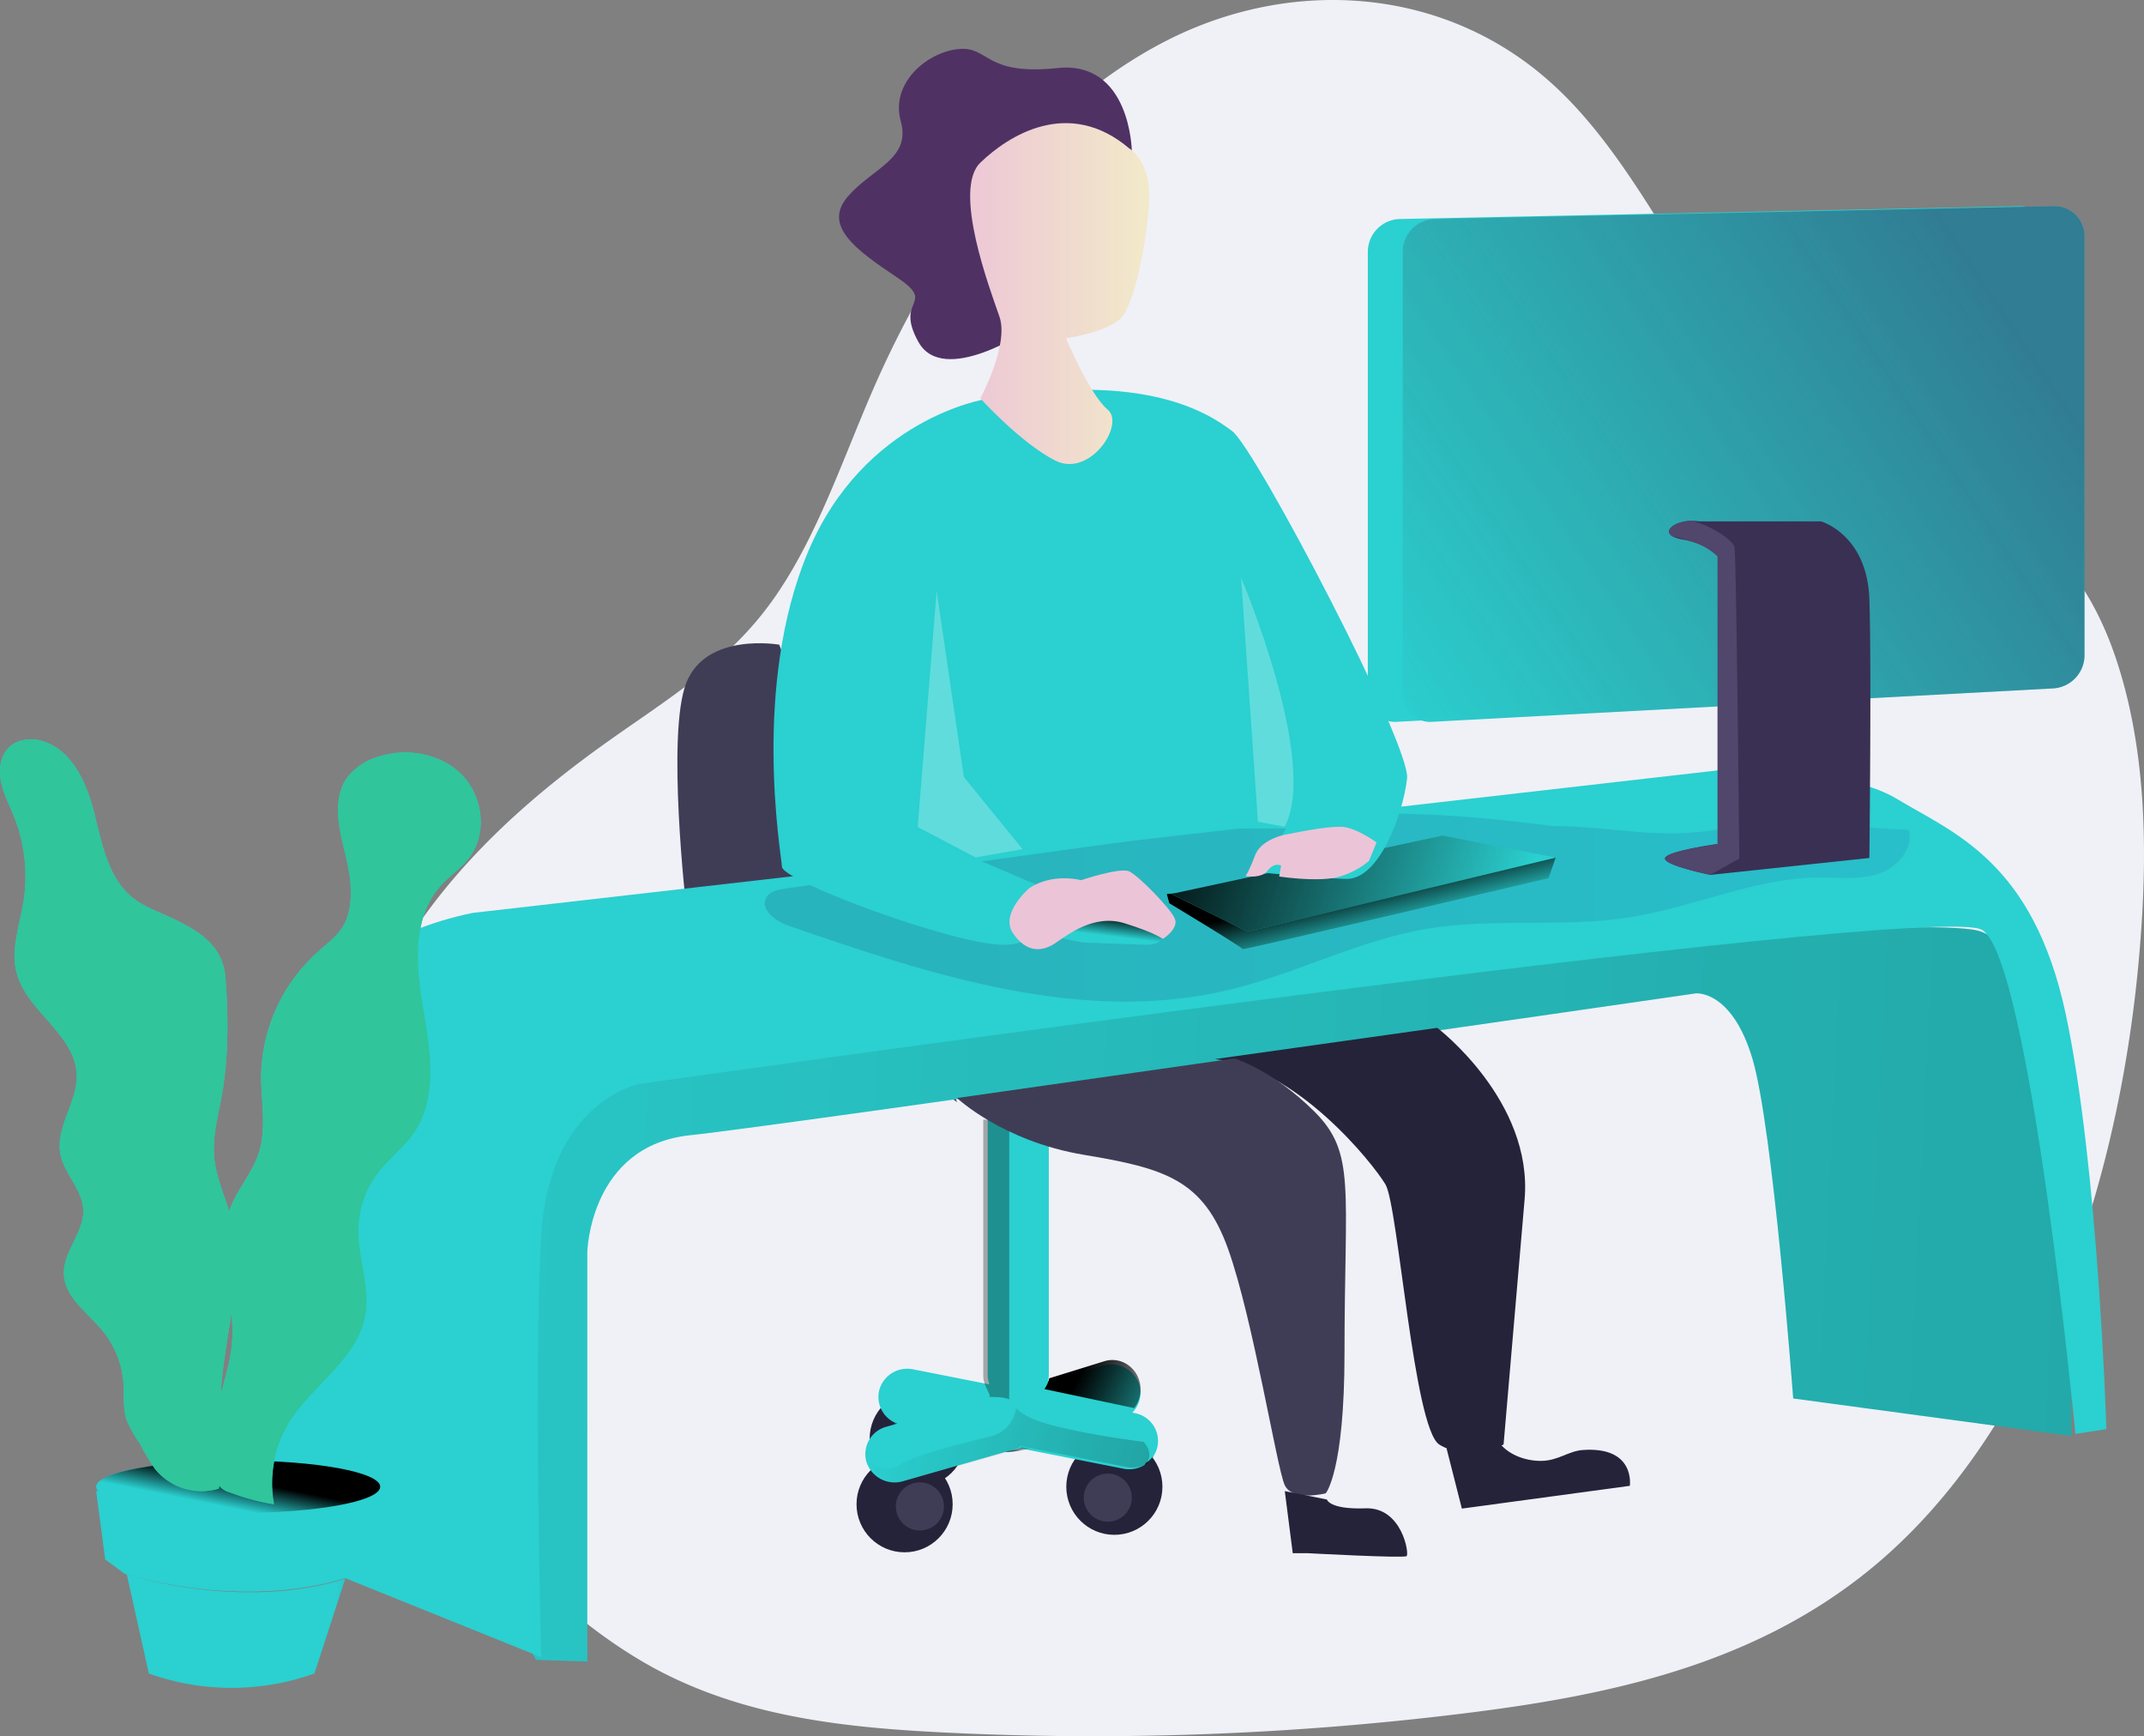 <svg xmlns="http://www.w3.org/2000/svg" xmlns:xlink="http://www.w3.org/1999/xlink" width="490.613" height="397.241" viewBox="0 0 490.613 397.241">
  <rect x="0" y="0" width="490.613" height="397.241" fill="#808080" stroke="none"/>
  <defs>
    <linearGradient id="linear-gradient" y1="0.5" x2="1" y2="0.5" gradientUnits="objectBoundingBox">
      <stop offset="0" stop-color="#183866"/>
      <stop offset="1" stop-color="#1a7fc1"/>
    </linearGradient>
    <linearGradient id="linear-gradient-2" x1="-0.001" y1="0.501" x2="1" y2="0.501" gradientUnits="objectBoundingBox">
      <stop offset="0"/>
      <stop offset="0.99" stop-opacity="0"/>
    </linearGradient>
    <linearGradient id="linear-gradient-3" x1="1.761" y1="-5.66" x2="3.104" y2="-5.346" xlink:href="#linear-gradient-2"/>
    <linearGradient id="linear-gradient-4" x1="0.589" y1="-2.58" x2="0.523" y2="-2.773" xlink:href="#linear-gradient-2"/>
    <linearGradient id="linear-gradient-5" x1="1.561" y1="-0.633" x2="0.081" y2="-0.761" xlink:href="#linear-gradient-2"/>
    <linearGradient id="linear-gradient-6" x1="23.61" y1="-165.849" x2="21.626" y2="-166.475" xlink:href="#linear-gradient-2"/>
    <linearGradient id="linear-gradient-7" x1="2.414" y1="-4.261" x2="1.331" y2="-4.122" xlink:href="#linear-gradient-2"/>
    <linearGradient id="linear-gradient-8" x1="1.069" y1="0.225" x2="-0.358" y2="0.193" gradientUnits="objectBoundingBox">
      <stop offset="0"/>
      <stop offset="1" stop-opacity="0"/>
    </linearGradient>
    <linearGradient id="linear-gradient-9" x1="0.142" y1="-0.413" x2="1.142" y2="-0.413" xlink:href="#linear-gradient"/>
    <linearGradient id="linear-gradient-10" x1="0.404" y1="0.395" x2="0.714" y2="0.68" xlink:href="#linear-gradient-2"/>
    <linearGradient id="linear-gradient-11" x1="-0.125" y1="0.449" x2="0.937" y2="0.534" xlink:href="#linear-gradient-2"/>
    <linearGradient id="linear-gradient-12" x1="0.537" y1="0.423" x2="0.437" y2="0.806" xlink:href="#linear-gradient-2"/>
    <linearGradient id="linear-gradient-13" x1="1.909" y1="-3.332" x2="1.022" y2="-3.35" xlink:href="#linear-gradient-2"/>
    <linearGradient id="linear-gradient-14" x1="1.686" y1="-1.263" x2="1.115" y2="-1.269" xlink:href="#linear-gradient-2"/>
    <linearGradient id="linear-gradient-15" x1="0.57" y1="0.436" x2="0.281" y2="0.7" xlink:href="#linear-gradient-2"/>
    <linearGradient id="linear-gradient-16" x1="0.581" y1="-14.736" x2="0.572" y2="-13.702" xlink:href="#linear-gradient-2"/>
    <linearGradient id="linear-gradient-17" y1="0.5" x2="1" y2="0.5" gradientUnits="objectBoundingBox">
      <stop offset="0" stop-color="#ecc4d7"/>
      <stop offset="0.42" stop-color="#efd4d1"/>
      <stop offset="1" stop-color="#f2eac9"/>
    </linearGradient>
    <linearGradient id="linear-gradient-18" x1="0.99" y1="-1.633" x2="1.99" y2="-1.633" xlink:href="#linear-gradient-17"/>
    <linearGradient id="linear-gradient-19" x1="1.243" y1="-0.846" x2="2.243" y2="-0.846" xlink:href="#linear-gradient-17"/>
    <linearGradient id="linear-gradient-20" x1="1.289" y1="1.004" x2="0.241" y2="1.531" gradientUnits="objectBoundingBox">
      <stop offset="0" stop-color="#362958" stop-opacity="0.502"/>
      <stop offset="1" stop-color="#34313d" stop-opacity="0"/>
    </linearGradient>
    <linearGradient id="linear-gradient-21" x1="39.909" y1="-342.252" x2="38.744" y2="-342.683" xlink:href="#linear-gradient-2"/>
  </defs>
  <g id="illustration-working" transform="translate(0 -54.828)">
    <path id="Path_1" data-name="Path 1" d="M395.921,76c-13.247-18.449-23.5-40.472-39.335-55.528-24.87-23.7-60.663-26.009-89.743-11.121s-51.734,44.9-66.665,78.872c-7.854,17.878-14.024,37.379-25.533,51.988-9.729,12.342-22.516,20.22-34.645,28.8-19.548,13.791-38.373,30.454-51.023,53.319s-18.3,52.894-10.219,78.662c5.453,17.39,16.436,31.221,27.688,43.747,13.242,14.727,27.474,28.516,43.9,37.291,20.563,10.917,43.389,13.264,65.775,14.375a691.183,691.183,0,0,0,118.949-4.387c32.359-3.992,65.7-10.807,92.771-32.867,37.925-30.893,57.479-87.495,61.881-143,1.791-22.2,1.338-45.269-5.662-65.867C467.319,101.013,422.149,112.534,395.917,76Z" transform="translate(0 54.828)" fill="#eff1f7"/>
    <path id="Path_2" data-name="Path 2" d="M178.317,202.334s-16.6-2.947-21.25,8.669,0,51.733,0,51.733L219,307Z" fill="#3f3d56"/>
    <path id="Path_3" data-name="Path 3" d="M256.2,379.727l-24.555,7.008a6.8,6.8,0,0,1-8.372-4.386,6.474,6.474,0,0,1,4.55-8.069l24.522-7.014a6.8,6.8,0,0,1,8.372,4.379,6.472,6.472,0,0,1-4.517,8.082Z" fill="#2bd0d0"/>
    <circle id="Ellipse_1" data-name="Ellipse 1" cx="11" cy="11" r="11" transform="translate(244 384)" fill="#25233a"/>
    <circle id="Ellipse_2" data-name="Ellipse 2" cx="5.5" cy="5.5" r="5.5" transform="translate(248 392)" fill="#3f3d56"/>
    <circle id="Ellipse_3" data-name="Ellipse 3" cx="11" cy="11" r="11" transform="translate(199 373)" fill="#25233a"/>
    <path id="Path_4" data-name="Path 4" d="M214,384.5a5.5,5.5,0,1,1-5.5-5.5,5.5,5.5,0,0,1,5.5,5.5Z" fill="url(#linear-gradient)"/>
    <circle id="Ellipse_4" data-name="Ellipse 4" cx="11" cy="11" r="11" transform="translate(196 388)" fill="#25233a"/>
    <path id="Path_5" data-name="Path 5" d="M216,399.5a5.5,5.5,0,1,1-5.5-5.5,5.5,5.5,0,0,1,5.5,5.5Z" fill="#3f3d56"/>
    <path id="Path_6" data-name="Path 6" d="M257.085,390.874,206.3,380.828a6.5,6.5,0,0,1-5.168-7.636,6.623,6.623,0,0,1,7.785-5.066L259.7,378.153a6.5,6.5,0,0,1,5.168,7.637,6.623,6.623,0,0,1-7.785,5.084Z" fill="#2bd0d0"/>
    <path id="Path_7" data-name="Path 7" d="M226,310h14v59a7,7,0,1,1-13.993,0V310Z" fill="#2bd0d0"/>
    <path id="Path_8" data-name="Path 8" d="M231.187,386.708l-24.537,7.025a6.791,6.791,0,0,1-8.375-4.388,6.479,6.479,0,0,1,4.548-8.074l24.537-7a6.791,6.791,0,0,1,8.368,4.381,6.477,6.477,0,0,1-4.541,8.06Z" fill="#2bd0d0"/>
    <path id="Path_9" data-name="Path 9" d="M236,386.26l-3.125.551a12.889,12.889,0,0,1-2.875.172l1.3-.228a10.3,10.3,0,0,0,2.507-.755Z" fill="url(#linear-gradient-2)"/>
    <path id="Path_10" data-name="Path 10" d="M261,372.738A6.914,6.914,0,0,1,259.54,377L239,372.65a7.114,7.114,0,0,0,1.1-2.462l12.654-3.923a6.2,6.2,0,0,1,4.913.579,6.713,6.713,0,0,1,3.083,4.048,7.14,7.14,0,0,1,.252,1.846Z" fill="url(#linear-gradient-3)"/>
    <path id="Path_11" data-name="Path 11" d="M225.22,371.1a5.776,5.776,0,0,1-.22-1.58V311h5.943v63.07A1.883,1.883,0,0,0,231,375a9.276,9.276,0,0,0-2.845-.511,17.969,17.969,0,0,0-2.076,0l.425-.1c.262-.04-.94-2.091-1.283-3.286Z" opacity="0.31" fill="url(#linear-gradient-4)"/>
    <path id="Path_12" data-name="Path 12" d="M262.289,389.8a6.67,6.67,0,0,1-3.17.8,7.062,7.062,0,0,1-1.33-.13l-22.407-4.406-1.867-.363a6.54,6.54,0,0,1-2.133,1.055l-1.11.317-23.025,6.666A6.676,6.676,0,0,1,199,389.373a5.791,5.791,0,0,0,7.223.4c2.811-1.9,14-4.743,20.341-6.257a7.677,7.677,0,0,0,5.848-6,4.144,4.144,0,0,1,.08-.517c1.056,1.113,3,2.362,6.505,3.423,8.64,2.589,22.667,4.3,22.667,4.3s2.532,2.42.625,5.073Z" opacity="0.31" fill="url(#linear-gradient-5)"/>
    <path id="Path_13" data-name="Path 13" d="M264,388a7.624,7.624,0,0,1-2,2Q263.012,389.012,264,388Z" fill="url(#linear-gradient-6)"/>
    <path id="Path_14" data-name="Path 14" d="M226.3,370.559a6.82,6.82,0,0,0,1.7,3.13c-.21.039-.425.092-.641.151L206.088,380a6.612,6.612,0,0,1-5.044-7.146A6.693,6.693,0,0,1,207.6,367a7.142,7.142,0,0,1,1.35.132Z" fill="url(#linear-gradient-7)"/>
    <path id="Path_15" data-name="Path 15" d="M259,89.407S258.724,68.6,241.925,70.4s-15.511-5.1-22.687-4.339-15.51,7.786-13.117,16.468-6.332,10.623-12.064,17.21,1.349,11.976,11.006,18.416-.6,4.773,5.125,14.955,25.107-2.825,25.107-2.825Z" fill="#503164"/>
    <path id="Path_16" data-name="Path 16" d="M122.664,434.6l11.73.4V341.255s.59-24.241,23.452-26.673,230.2-32.466,230.2-32.466,8.218-.87,12.951,14.9,9.34,77.787,9.34,77.787l63.64,8.577s1.68-109.55-21.3-115.6-323.522,24.76-323.522,24.76S106.859,408.9,122.664,434.6Z" fill="#2bd0d0"/>
    <path id="Path_17" data-name="Path 17" d="M122.664,434.6l11.73.4V341.255s.59-24.241,23.452-26.673,230.2-32.466,230.2-32.466,8.218-.87,12.951,14.9,9.34,77.787,9.34,77.787l63.64,8.577s1.68-109.55-21.3-115.6-323.522,24.76-323.522,24.76S106.859,408.9,122.664,434.6Z" opacity="0.197" fill="url(#linear-gradient-8)"/>
    <path id="Path_18" data-name="Path 18" d="M62,303.784s5.744-31.756,46.144-40.079l285.183-32.643s28-1.16,40.8,6.587,31.088,14.168,38.583,49.223S482,381.814,482,381.814l-7.09,1.1s-10.348-108.44-21.31-115.306-307.4,35.255-307.4,35.255-20.561,4.088-22.352,34.532,0,96.605,0,96.605L62,409.057Z" fill="#2bd0d0"/>
    <path id="Path_19" data-name="Path 19" d="M355.425,243.844c-14.762-1.9-29.644-3.276-44.519-2.72-11.18.433-22.286,1.966-33.372,3.493l-97.775,13.5c-1.66.23-3.55.6-4.38,2.044-1.592,2.752,2.15,5.464,5.182,6.512,32.51,11.256,67.243,22.656,100.708,14.63,15.3-3.669,29.511-11.288,45.03-13.935s31.448-.21,46.933-2.706c14.557-2.345,28.417-9.009,43.172-9.074,4.525,0,9.183.577,13.475-.839s8.088-5.739,6.9-10.05c-13.853-.478-29.4-3.007-42.992-.262-13.449,2.712-24.894-.6-38.362-.6Z" opacity="0.19" fill="url(#linear-gradient-9)"/>
    <path id="Path_20" data-name="Path 20" d="M267,259.38l.57,2.114s16.881,10.173,16.775,10.5,70.024-16.24,70.024-16.24L356,251Z" fill="#2bd0d0"/>
    <path id="Path_21" data-name="Path 21" d="M267,259.38l.57,2.114s16.881,10.173,16.775,10.5,70.024-16.24,70.024-16.24L356,251Z" fill="url(#linear-gradient-10)"/>
    <path id="Path_22" data-name="Path 22" d="M268,259.364,330.107,246,356,251.054,285.442,268Z" fill="#2bd0d0"/>
    <path id="Path_23" data-name="Path 23" d="M268,259.364,330.107,246,356,251.054,285.442,268Z" fill="url(#linear-gradient-11)"/>
    <path id="Path_24" data-name="Path 24" d="M247.832,270.484l14.457.512s3.672.228,4.62-2.717-5.89-9.16-6.622-9.277-19.76,5.22-17.017,10.556l4.562.926Z" fill="#2bd0d0"/>
    <path id="Path_25" data-name="Path 25" d="M247.832,270.484l14.457.512s3.672.228,4.62-2.717-5.89-9.16-6.622-9.277-19.76,5.22-17.017,10.556l4.562.926Z" fill="url(#linear-gradient-12)"/>
    <path id="Path_26" data-name="Path 26" d="M79,416.056l-7.058,21.677a56.279,56.279,0,0,1-37.88,0L29,415S54.535,423.56,79,416.056Z" fill="#2bd0d0"/>
    <path id="Path_27" data-name="Path 27" d="M79,416.056l-7.058,21.677a56.279,56.279,0,0,1-37.88,0L29,415S54.535,423.56,79,416.056Z" fill="url(#linear-gradient-13)"/>
    <path id="Path_28" data-name="Path 28" d="M87,396l-2.284,16.943-5.786,3.008c-24.648,7.42-50.415-1.038-50.415-1.038l-4.443-3.283L22,396Z" fill="#2bd0d0"/>
    <path id="Path_29" data-name="Path 29" d="M87,396l-2.284,16.943-5.786,3.008c-24.648,7.42-50.415-1.038-50.415-1.038l-4.443-3.283L22,396Z" fill="url(#linear-gradient-14)"/>
    <ellipse id="Ellipse_5" data-name="Ellipse 5" cx="32.5" cy="6" rx="32.5" ry="6" transform="translate(22 389)" fill="#2bd0d0"/>
    <ellipse id="Ellipse_6" data-name="Ellipse 6" cx="32.5" cy="6" rx="32.5" ry="6" transform="translate(22 389)" fill="url(#linear-gradient-15)"/>
    <path id="Path_30" data-name="Path 30" d="M39.641,265.03c-3.182-1.515-6.6-2.658-9.356-4.87-5.547-4.5-6.953-12.248-8.69-19.2s-5.1-14.593-11.944-16.587c-2.562-.737-5.567-.445-7.515,1.39-2.053,1.933-2.47,5.11-1.908,7.914s1.928,5.316,2.985,7.974A36.878,36.878,0,0,1,5.385,261.13c-.865,5.389-2.932,10.851-1.6,16.134,2.252,8.964,13.47,14.22,13.78,23.457.212,6.233-4.885,12-3.73,18.135.852,4.538,5,8.08,5.23,12.692.25,5.23-4.662,9.655-4.424,14.885s5.427,8.725,8.815,12.839a21.453,21.453,0,0,1,4.827,12.193c.178,2.791-.179,5.682.726,8.327a30.287,30.287,0,0,0,3,5.316,53.562,53.562,0,0,0,3.341,5.655,13.7,13.7,0,0,0,14.725,4.651c1.05-6.95.132-14.04.423-21.065.574-13.609,5.691-27.324,2.416-40.535-1.2-4.844-3.512-9.443-3.922-14.413-.363-4.44.812-8.838,1.631-13.217,1.69-9.044,1.664-18.394.97-27.538-.547-7.256-5.618-10.6-11.95-13.616Z" fill="#2bd0d0"/>
    <path id="Path_31" data-name="Path 31" d="M59.752,300.767c-.053,6.062,1.33,12.33-.612,18.085-1.47,4.362-4.7,7.934-6.371,12.223-3.85,9.9,1.33,21,.273,31.57-.44,4.354-1.936,8.537-2.88,12.813a51.236,51.236,0,0,0-.851,16.485,4.17,4.17,0,0,0,3.325,4.342A51.942,51.942,0,0,0,62.711,399a26.638,26.638,0,0,1,3.445-18.59c5.274-8.63,15.522-14.446,17.43-24.359,1.29-6.712-1.715-13.524-1.5-20.355a21.886,21.886,0,0,1,4.482-12.548c2.48-3.227,5.839-5.723,8.147-9.07,5.546-8.066,3.817-18.848,2.168-28.494s-2.607-20.748,3.91-28.057c2.062-2.31,4.748-4.044,6.617-6.513,4.163-5.5,3.112-13.983-1.73-18.9S93.043,225.832,86.46,228a13.86,13.86,0,0,0-7.01,4.76c-3.325,4.714-2,11.154-.585,16.757C80.1,254.38,81.086,260,79.4,264.9c-1.257,3.651-4.443,5.63-7.15,8.172a38.9,38.9,0,0,0-12.5,27.692Z" fill="#2bd0d0"/>
    <path id="Path_32" data-name="Path 32" d="M53.062,354.522c-.938,6.593-2.292,13.239-2.57,19.851v.665a1.757,1.757,0,0,1-.111.479,51.684,51.684,0,0,0-.866,16.5,6.307,6.307,0,0,0,.66,2.566c-.032.279-.072.551-.111.83a13.7,13.7,0,0,1-14.73-4.652,61.2,61.2,0,0,1-3.342-5.655,28.753,28.753,0,0,1-3.005-5.317c-.905-2.659-.549-5.536-.727-8.327a21.453,21.453,0,0,0-4.828-12.2c-3.389-4.087-8.587-7.516-8.818-12.833s4.676-9.656,4.425-14.887c-.224-4.612-4.379-8.154-5.23-12.693-1.157-6.135,3.962-11.9,3.731-18.137-.31-9.238-11.532-14.495-13.785-23.46-1.32-5.284.74-10.747,1.605-16.136a36.876,36.876,0,0,0-2.146-19.46C2.157,239,.79,236.5.228,233.686s-.145-5.981,1.909-7.922a7.889,7.889,0,0,1,7.517-1.389c6.856,1.994,10.2,9.664,11.948,16.615s3.144,14.694,8.692,19.2c2.742,2.227,6.176,3.356,9.36,4.872,6.34,3.017,11.413,6.36,11.955,13.55.66,9.145.72,18.5-.97,27.541-.82,4.38-1.982,8.78-1.632,13.219s2.272,8.64,3.527,12.946c.139.485.277.977.4,1.469,1.665,6.839,1.13,13.757.132,20.735Z" fill="#30c59b"/>
    <path id="Path_33" data-name="Path 33" d="M49.718,394a7.789,7.789,0,0,1-.5-2.488,67.109,67.109,0,0,1,.637-16.047c.023-.155.052-.31.08-.465-.171,6.346.374,12.744-.215,19Z" fill="url(#linear-gradient-16)"/>
    <path id="Path_34" data-name="Path 34" d="M107.393,251.014c-1.871,2.47-4.562,4.2-6.627,6.513-6.527,7.3-5.568,18.41-3.916,28.057s3.383,20.428-2.172,28.495c-2.31,3.32-5.674,5.842-8.159,9.069a21.865,21.865,0,0,0-4.49,12.548c-.212,6.831,2.8,13.643,1.506,20.355-1.911,9.913-12.175,15.742-17.457,24.36A26.644,26.644,0,0,0,62.654,399a51.823,51.823,0,0,1-10.064-2.715,5.424,5.424,0,0,1-2.344-1.415,2.5,2.5,0,0,1-.247-.345,6.232,6.232,0,0,1-.7-2.55,51.152,51.152,0,0,1,.886-16.484c.033-.16.073-.319.113-.478.946-4.11,2.345-8.14,2.771-12.336a39.841,39.841,0,0,0-.16-8.166c1.006-6.971,1.545-13.882-.153-20.668-.12-.49-.26-.982-.4-1.467.127-.425.273-.85.44-1.268,1.672-4.289,4.909-7.86,6.38-12.223,1.939-5.756.56-12.023.613-18.085a38.971,38.971,0,0,1,12.429-27.725c2.71-2.542,5.9-4.52,7.16-8.172,1.685-4.907.666-10.523-.54-15.39-1.418-5.6-2.764-12.043.587-16.757a13.771,13.771,0,0,1,7.02-4.76c6.567-2.165,14.407-.8,19.249,4.116s5.868,13.43,1.7,18.9Z" fill="#30c59b"/>
    <path id="Path_35" data-name="Path 35" d="M225.573,146.146s-27.817,4.3-40.684,34.977-6.176,68.683-5.951,72.027S218.366,271,229.573,271s13.542-11.229,13.542-11.229l-19.8-8.433,60.17-6.949h10.8l-5.951,10.032s11.743,1.23,19.592,1.511,13.178-15.24,14.057-22.959-34.667-75.458-39.977-79.47-19.717-13.817-56.434-7.357Z" fill="#2bd0d0"/>
    <path id="Path_36" data-name="Path 36" d="M258.392,88.776s5.032,2.83,4.58,11.985-3.29,22.932-6.153,26.5-12.88,4.968-12.88,4.968,5.464,12.977,9.53,16.326-4.086,15.687-12.015,11.639-17.12-14.216-17.12-14.216,6.612-12.245,4.376-18.69-10.772-29.064-4.376-35.242,20.186-15.035,34.058-3.27Z" fill="url(#linear-gradient-17)"/>
    <path id="Path_37" data-name="Path 37" d="M214.334,190,210,244.055,223.238,251,234,249.122l-13.428-16.5ZM284,187s17.909,42.077,9.97,57l-6.116-1.16Z" fill="#fff" opacity="0.25"/>
    <path id="Path_38" data-name="Path 38" d="M235.522,258.045s-6.766,5.775-3.746,10.267,6.625,4.363,9.631,2.355,8.911-6.776,15.946-4.588,8.744,3.58,8.744,3.58,3.7-2.316,2.744-4.639-8.32-9.85-10.452-10.825-10.983,2.021-10.983,2.021-6.5-1.758-11.884,1.83Z" fill="url(#linear-gradient-18)"/>
    <path id="Path_39" data-name="Path 39" d="M295.191,245.6s-6.385.759-8,4.957-2.193,4.71-2.193,4.71,3.606.69,5.106-1.264,3.059-1.133,3.059-1.133l-.447,2.507s9.8,1.477,14.224-.11a18.5,18.5,0,0,0,6.325-3.453l1.733-4.24s-4.18-3.03-7.332-3.5-12.477,1.526-12.477,1.526Z" fill="url(#linear-gradient-19)"/>
    <path id="Path_40" data-name="Path 40" d="M328.893,290s21.934,16.687,19.984,39.259-4.813,56.087-4.813,56.087-8.846,3.722-14.707,0-9.411-54.65-12.315-59.513S296.667,299.043,278,297.154Z" fill="#25233a"/>
    <path id="Path_41" data-name="Path 41" d="M219,306.058s10.444,9.895,29.062,13,27.3,5.7,32.987,21.605S292.2,390.8,293.984,394.628s9.382,1.874,9.382,1.874,4.3-4.895,4.3-32.114c0-37.946,2.655-45.724-6.913-55.256S282.477,297,282.477,297Z" fill="#3f3d56"/>
    <path id="Path_42" data-name="Path 42" d="M294,396l1.82,14.2h3.408s21.948,1.187,22.636.675-1.057-11.243-9.372-10.94-8.861-2.023-8.861-2.023Zm37-9.844L334.518,400l38.437-5.212s1.353-9.093-10.823-8.191c-3.214.234-5.608,2.465-9.471,2.485S345.1,387.539,343.15,385Z" fill="#25233a"/>
    <path id="Path_43" data-name="Path 43" d="M461.8,212.337l-142.243,7.654A6.253,6.253,0,0,1,313,214.065V112.473a7.526,7.526,0,0,1,7.348-7.535L462.009,102A6.867,6.867,0,0,1,469,108.745v95.971a7.627,7.627,0,0,1-7.2,7.621Z" fill="#2bd0d0"/>
    <path id="Path_44" data-name="Path 44" d="M469.8,212.337l-142.25,7.655a6.254,6.254,0,0,1-6.55-5.934V112.473a7.512,7.512,0,0,1,7.342-7.535L470.022,102A6.867,6.867,0,0,1,477,108.739v95.977a7.625,7.625,0,0,1-7.2,7.621Z" fill="#2bd0d0"/>
    <path id="Path_45" data-name="Path 45" d="M469.8,212.337l-142.25,7.655a6.254,6.254,0,0,1-6.55-5.934V112.473a7.512,7.512,0,0,1,7.342-7.535L470.022,102A6.867,6.867,0,0,1,477,108.739v95.977a7.625,7.625,0,0,1-7.2,7.621Z" fill="url(#linear-gradient-20)"/>
    <path id="Path_46" data-name="Path 46" d="M427.773,251.138,391.478,255s-11.053-2.23-10.455-3.862,12.156-3.205,12.156-3.205v-65.8c-.1-.146-1.621-2.084-5.789-3.319a20.874,20.874,0,0,0-2.459-.57,7.252,7.252,0,0,1-2.06-.624c-2.479-1.28.26-3.51,4.107-3.61a9.624,9.624,0,0,1,1.8.106h27.913s10.568,2.973,11.08,17.811,0,59.215,0,59.215Z" fill="#3a3054"/>
    <path id="Path_47" data-name="Path 47" d="M398,251.277,391.322,255s-10.888-2.23-10.3-3.863,11.995-3.205,11.995-3.205V182.123a14.934,14.934,0,0,0-5.7-3.318,28.64,28.64,0,0,0-4.452-1.195c-2.442-1.28.255-3.51,4.046-3.61,3.228.445,9.585,4.028,10,6.073s1.093,71.2,1.093,71.2Z" fill="#51466b"/>
    <path id="Path_48" data-name="Path 48" d="M263,389c-.881,1-1.29,1.37-.77.547A5.61,5.61,0,0,0,263,389Z" fill="url(#linear-gradient-21)"/>
  </g>
</svg>
